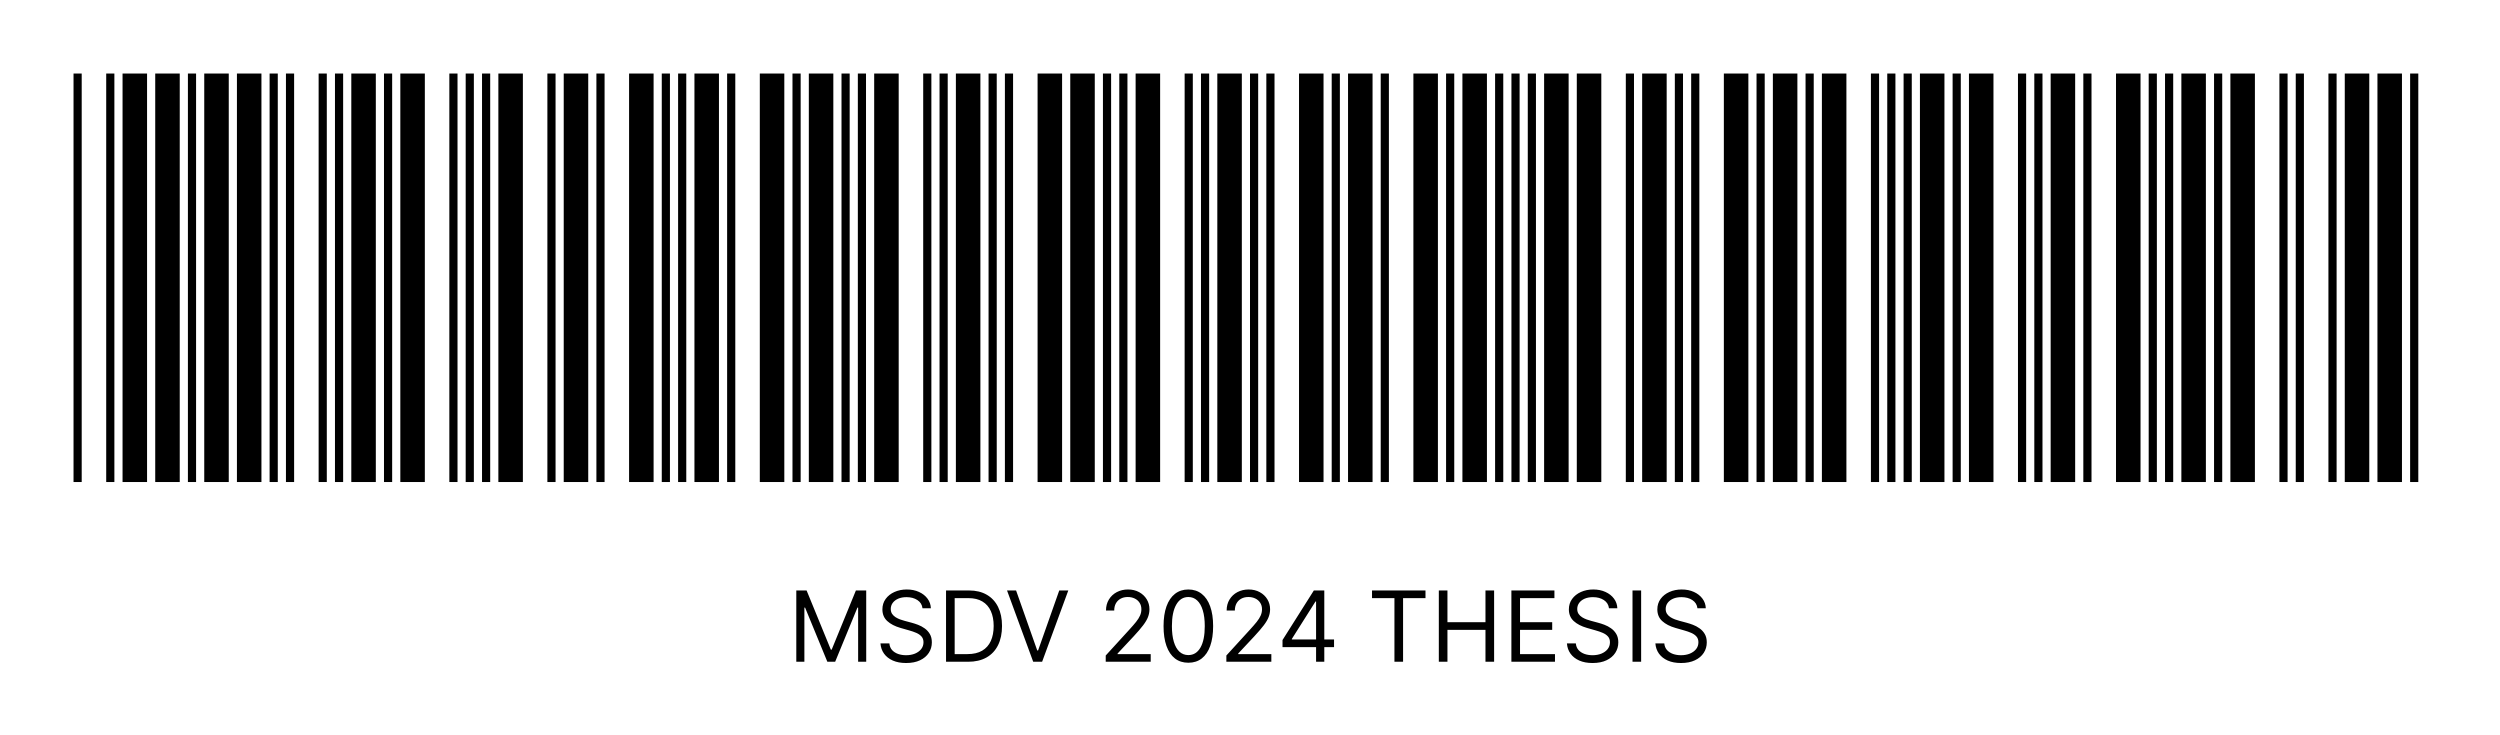 <svg width="306" height="90" viewBox="0 0 306 90" fill="none" xmlns="http://www.w3.org/2000/svg">
<rect width="306" height="90" fill="#1E1E1E"/>
<g clip-path="url(#clip0_0_1)">
<path d="M306 0H0V90H306V0Z" fill="white"/>
<path d="M10 9H9V59H10V9Z" fill="black"/>
<path d="M14 9H13V59H14V9Z" fill="black"/>
<path d="M18 9H15V59H18V9Z" fill="black"/>
<path d="M22 9H19V59H22V9Z" fill="black"/>
<path d="M24 9H23V59H24V9Z" fill="black"/>
<path d="M28 9H25V59H28V9Z" fill="black"/>
<path d="M32 9H29V59H32V9Z" fill="black"/>
<path d="M34 9H33V59H34V9Z" fill="black"/>
<path d="M36 9H35V59H36V9Z" fill="black"/>
<path d="M40 9H39V59H40V9Z" fill="black"/>
<path d="M42 9H41V59H42V9Z" fill="black"/>
<path d="M46 9H43V59H46V9Z" fill="black"/>
<path d="M48 9H47V59H48V9Z" fill="black"/>
<path d="M52 9H49V59H52V9Z" fill="black"/>
<path d="M56 9H55V59H56V9Z" fill="black"/>
<path d="M58 9H57V59H58V9Z" fill="black"/>
<path d="M60 9H59V59H60V9Z" fill="black"/>
<path d="M64 9H61V59H64V9Z" fill="black"/>
<path d="M68 9H67V59H68V9Z" fill="black"/>
<path d="M72 9H69V59H72V9Z" fill="black"/>
<path d="M74 9H73V59H74V9Z" fill="black"/>
<path d="M80 9H77V59H80V9Z" fill="black"/>
<path d="M82 9H81V59H82V9Z" fill="black"/>
<path d="M84 9H83V59H84V9Z" fill="black"/>
<path d="M88 9H85V59H88V9Z" fill="black"/>
<path d="M90 9H89V59H90V9Z" fill="black"/>
<path d="M96 9H93V59H96V9Z" fill="black"/>
<path d="M98 9H97V59H98V9Z" fill="black"/>
<path d="M102 9H99V59H102V9Z" fill="black"/>
<path d="M104 9H103V59H104V9Z" fill="black"/>
<path d="M106 9H105V59H106V9Z" fill="black"/>
<path d="M110 9H107V59H110V9Z" fill="black"/>
<path d="M114 9H113V59H114V9Z" fill="black"/>
<path d="M116 9H115V59H116V9Z" fill="black"/>
<path d="M120 9H117V59H120V9Z" fill="black"/>
<path d="M122 9H121V59H122V9Z" fill="black"/>
<path d="M124 9H123V59H124V9Z" fill="black"/>
<path d="M130 9H127V59H130V9Z" fill="black"/>
<path d="M134 9H131V59H134V9Z" fill="black"/>
<path d="M136 9H135V59H136V9Z" fill="black"/>
<path d="M138 9H137V59H138V9Z" fill="black"/>
<path d="M142 9H139V59H142V9Z" fill="black"/>
<path d="M146 9H145V59H146V9Z" fill="black"/>
<path d="M148 9H147V59H148V9Z" fill="black"/>
<path d="M152 9H149V59H152V9Z" fill="black"/>
<path d="M154 9H153V59H154V9Z" fill="black"/>
<path d="M156 9H155V59H156V9Z" fill="black"/>
<path d="M162 9H159V59H162V9Z" fill="black"/>
<path d="M164 9H163V59H164V9Z" fill="black"/>
<path d="M168 9H165V59H168V9Z" fill="black"/>
<path d="M170 9H169V59H170V9Z" fill="black"/>
<path d="M176 9H173V59H176V9Z" fill="black"/>
<path d="M178 9H177V59H178V9Z" fill="black"/>
<path d="M182 9H179V59H182V9Z" fill="black"/>
<path d="M184 9H183V59H184V9Z" fill="black"/>
<path d="M186 9H185V59H186V9Z" fill="black"/>
<path d="M188 9H187V59H188V9Z" fill="black"/>
<path d="M192 9H189V59H192V9Z" fill="black"/>
<path d="M196 9H193V59H196V9Z" fill="black"/>
<path d="M200 9H199V59H200V9Z" fill="black"/>
<path d="M204 9H201V59H204V9Z" fill="black"/>
<path d="M206 9H205V59H206V9Z" fill="black"/>
<path d="M208 9H207V59H208V9Z" fill="black"/>
<path d="M214 9H211V59H214V9Z" fill="black"/>
<path d="M216 9H215V59H216V9Z" fill="black"/>
<path d="M220 9H217V59H220V9Z" fill="black"/>
<path d="M222 9H221V59H222V9Z" fill="black"/>
<path d="M226 9H223V59H226V9Z" fill="black"/>
<path d="M230 9H229V59H230V9Z" fill="black"/>
<path d="M232 9H231V59H232V9Z" fill="black"/>
<path d="M234 9H233V59H234V9Z" fill="black"/>
<path d="M238 9H235V59H238V9Z" fill="black"/>
<path d="M240 9H239V59H240V9Z" fill="black"/>
<path d="M244 9H241V59H244V9Z" fill="black"/>
<path d="M248 9H247V59H248V9Z" fill="black"/>
<path d="M250 9H249V59H250V9Z" fill="black"/>
<path d="M254 9H251V59H254V9Z" fill="black"/>
<path d="M256 9H255V59H256V9Z" fill="black"/>
<path d="M262 9H259V59H262V9Z" fill="black"/>
<path d="M264 9H263V59H264V9Z" fill="black"/>
<path d="M266 9H265V59H266V9Z" fill="black"/>
<path d="M270 9H267V59H270V9Z" fill="black"/>
<path d="M272 9H271V59H272V9Z" fill="black"/>
<path d="M276 9H273V59H276V9Z" fill="black"/>
<path d="M280 9H279V59H280V9Z" fill="black"/>
<path d="M282 9H281V59H282V9Z" fill="black"/>
<path d="M286 9H285V59H286V9Z" fill="black"/>
<path d="M290 9H287V59H290V9Z" fill="black"/>
<path d="M294 9H291V59H294V9Z" fill="black"/>
<path d="M296 9H295V59H296V9Z" fill="black"/>
<path d="M97.467 72.273H98.728L101.694 79.517H101.797L104.762 72.273H106.024V81H105.035V74.369H104.95L102.223 81H101.268L98.541 74.369H98.456V81H97.467V72.273ZM112.915 74.454C112.864 74.023 112.657 73.688 112.293 73.449C111.93 73.21 111.484 73.091 110.955 73.091C110.569 73.091 110.231 73.153 109.941 73.278C109.654 73.403 109.43 73.575 109.268 73.794C109.109 74.013 109.029 74.261 109.029 74.54C109.029 74.773 109.085 74.973 109.195 75.141C109.309 75.305 109.454 75.443 109.63 75.554C109.806 75.662 109.991 75.751 110.184 75.822C110.377 75.891 110.555 75.946 110.717 75.989L111.603 76.227C111.83 76.287 112.083 76.369 112.362 76.474C112.643 76.579 112.911 76.723 113.167 76.905C113.425 77.084 113.638 77.314 113.806 77.595C113.974 77.876 114.058 78.222 114.058 78.631C114.058 79.102 113.934 79.528 113.687 79.909C113.442 80.29 113.085 80.592 112.613 80.817C112.144 81.041 111.575 81.153 110.904 81.153C110.279 81.153 109.738 81.053 109.281 80.851C108.826 80.649 108.468 80.368 108.207 80.007C107.948 79.646 107.802 79.227 107.768 78.75H108.859C108.887 79.079 108.998 79.352 109.191 79.568C109.387 79.781 109.634 79.94 109.933 80.046C110.234 80.148 110.558 80.199 110.904 80.199C111.308 80.199 111.67 80.133 111.991 80.003C112.312 79.869 112.566 79.685 112.754 79.449C112.941 79.21 113.035 78.932 113.035 78.614C113.035 78.324 112.954 78.088 112.792 77.906C112.63 77.724 112.417 77.577 112.153 77.463C111.888 77.349 111.603 77.25 111.296 77.165L110.222 76.858C109.54 76.662 109.001 76.382 108.603 76.019C108.205 75.655 108.006 75.179 108.006 74.591C108.006 74.102 108.138 73.676 108.403 73.312C108.67 72.946 109.028 72.662 109.477 72.46C109.928 72.256 110.433 72.153 110.989 72.153C111.552 72.153 112.052 72.254 112.489 72.456C112.927 72.655 113.273 72.928 113.529 73.274C113.788 73.621 113.924 74.014 113.938 74.454H112.915ZM118.488 81H115.795V72.273H118.608C119.454 72.273 120.179 72.447 120.781 72.797C121.383 73.144 121.845 73.642 122.166 74.293C122.487 74.94 122.647 75.716 122.647 76.619C122.647 77.528 122.485 78.311 122.162 78.967C121.838 79.621 121.366 80.124 120.747 80.476C120.127 80.825 119.375 81 118.488 81ZM116.852 80.062H118.42C119.142 80.062 119.74 79.923 120.214 79.645C120.689 79.367 121.042 78.97 121.275 78.456C121.508 77.942 121.625 77.329 121.625 76.619C121.625 75.915 121.51 75.308 121.279 74.8C121.049 74.288 120.706 73.896 120.248 73.624C119.791 73.348 119.221 73.21 118.539 73.21H116.852V80.062ZM124.368 72.273L126.959 79.619H127.061L129.652 72.273H130.76L127.555 81H126.464L123.26 72.273H124.368ZM135.341 81V80.233L138.222 77.079C138.56 76.71 138.838 76.389 139.057 76.117C139.276 75.841 139.438 75.582 139.543 75.341C139.651 75.097 139.705 74.841 139.705 74.574C139.705 74.267 139.631 74.001 139.483 73.777C139.338 73.553 139.139 73.379 138.886 73.257C138.634 73.135 138.349 73.074 138.034 73.074C137.699 73.074 137.406 73.144 137.156 73.283C136.909 73.419 136.717 73.611 136.581 73.858C136.447 74.105 136.381 74.395 136.381 74.727H135.375C135.375 74.216 135.493 73.767 135.729 73.381C135.964 72.994 136.286 72.693 136.692 72.477C137.101 72.261 137.56 72.153 138.068 72.153C138.58 72.153 139.033 72.261 139.428 72.477C139.822 72.693 140.132 72.984 140.357 73.351C140.581 73.717 140.693 74.125 140.693 74.574C140.693 74.895 140.635 75.209 140.518 75.516C140.405 75.82 140.206 76.159 139.922 76.534C139.641 76.906 139.25 77.361 138.75 77.898L136.79 79.994V80.062H140.847V81H135.341ZM145.453 81.119C144.811 81.119 144.264 80.945 143.812 80.595C143.361 80.243 143.016 79.733 142.777 79.065C142.538 78.395 142.419 77.585 142.419 76.636C142.419 75.693 142.538 74.888 142.777 74.22C143.018 73.55 143.365 73.038 143.817 72.686C144.271 72.331 144.817 72.153 145.453 72.153C146.089 72.153 146.634 72.331 147.085 72.686C147.54 73.038 147.886 73.55 148.125 74.22C148.366 74.888 148.487 75.693 148.487 76.636C148.487 77.585 148.368 78.395 148.129 79.065C147.891 79.733 147.545 80.243 147.094 80.595C146.642 80.945 146.095 81.119 145.453 81.119ZM145.453 80.182C146.089 80.182 146.584 79.875 146.936 79.261C147.288 78.648 147.464 77.773 147.464 76.636C147.464 75.881 147.384 75.237 147.222 74.706C147.063 74.175 146.832 73.77 146.531 73.492C146.233 73.213 145.874 73.074 145.453 73.074C144.822 73.074 144.33 73.385 143.974 74.007C143.619 74.626 143.442 75.503 143.442 76.636C143.442 77.392 143.521 78.034 143.68 78.562C143.839 79.091 144.068 79.493 144.366 79.769C144.668 80.044 145.03 80.182 145.453 80.182ZM150.107 81V80.233L152.987 77.079C153.325 76.71 153.604 76.389 153.822 76.117C154.041 75.841 154.203 75.582 154.308 75.341C154.416 75.097 154.47 74.841 154.47 74.574C154.47 74.267 154.396 74.001 154.249 73.777C154.104 73.553 153.905 73.379 153.652 73.257C153.399 73.135 153.115 73.074 152.8 73.074C152.464 73.074 152.172 73.144 151.922 73.283C151.675 73.419 151.483 73.611 151.347 73.858C151.213 74.105 151.146 74.395 151.146 74.727H150.141C150.141 74.216 150.259 73.767 150.494 73.381C150.73 72.994 151.051 72.693 151.457 72.477C151.866 72.261 152.325 72.153 152.834 72.153C153.345 72.153 153.798 72.261 154.193 72.477C154.588 72.693 154.898 72.984 155.122 73.351C155.347 73.717 155.459 74.125 155.459 74.574C155.459 74.895 155.401 75.209 155.284 75.516C155.17 75.82 154.972 76.159 154.688 76.534C154.406 76.906 154.016 77.361 153.516 77.898L151.555 79.994V80.062H155.612V81H150.107ZM156.98 79.21V78.341L160.815 72.273H161.446V73.619H161.02L158.122 78.204V78.273H163.287V79.21H156.98ZM161.088 81V78.946V78.541V72.273H162.094V81H161.088ZM167.935 73.21V72.273H174.48V73.21H171.736V81H170.679V73.21H167.935ZM176.112 81V72.273H177.168V76.159H181.822V72.273H182.879V81H181.822V77.097H177.168V81H176.112ZM184.994 81V72.273H190.261V73.21H186.051V76.159H189.989V77.097H186.051V80.062H190.33V81H184.994ZM196.939 74.454C196.888 74.023 196.68 73.688 196.317 73.449C195.953 73.21 195.507 73.091 194.979 73.091C194.592 73.091 194.254 73.153 193.964 73.278C193.678 73.403 193.453 73.575 193.291 73.794C193.132 74.013 193.053 74.261 193.053 74.54C193.053 74.773 193.108 74.973 193.219 75.141C193.332 75.305 193.477 75.443 193.653 75.554C193.83 75.662 194.014 75.751 194.207 75.822C194.401 75.891 194.578 75.946 194.74 75.989L195.626 76.227C195.854 76.287 196.107 76.369 196.385 76.474C196.666 76.579 196.935 76.723 197.19 76.905C197.449 77.084 197.662 77.314 197.83 77.595C197.997 77.876 198.081 78.222 198.081 78.631C198.081 79.102 197.957 79.528 197.71 79.909C197.466 80.29 197.108 80.592 196.636 80.817C196.168 81.041 195.598 81.153 194.928 81.153C194.303 81.153 193.761 81.053 193.304 80.851C192.849 80.649 192.491 80.368 192.23 80.007C191.972 79.646 191.825 79.227 191.791 78.75H192.882C192.911 79.079 193.021 79.352 193.214 79.568C193.411 79.781 193.658 79.94 193.956 80.046C194.257 80.148 194.581 80.199 194.928 80.199C195.331 80.199 195.693 80.133 196.014 80.003C196.335 79.869 196.589 79.685 196.777 79.449C196.964 79.21 197.058 78.932 197.058 78.614C197.058 78.324 196.977 78.088 196.815 77.906C196.653 77.724 196.44 77.577 196.176 77.463C195.912 77.349 195.626 77.25 195.32 77.165L194.246 76.858C193.564 76.662 193.024 76.382 192.626 76.019C192.229 75.655 192.03 75.179 192.03 74.591C192.03 74.102 192.162 73.676 192.426 73.312C192.693 72.946 193.051 72.662 193.5 72.46C193.952 72.256 194.456 72.153 195.013 72.153C195.575 72.153 196.075 72.254 196.513 72.456C196.95 72.655 197.297 72.928 197.553 73.274C197.811 73.621 197.947 74.014 197.962 74.454H196.939ZM200.875 72.273V81H199.819V72.273H200.875ZM207.767 74.454C207.716 74.023 207.509 73.688 207.145 73.449C206.781 73.21 206.335 73.091 205.807 73.091C205.42 73.091 205.082 73.153 204.793 73.278C204.506 73.403 204.281 73.575 204.119 73.794C203.96 74.013 203.881 74.261 203.881 74.54C203.881 74.773 203.936 74.973 204.047 75.141C204.161 75.305 204.305 75.443 204.482 75.554C204.658 75.662 204.842 75.751 205.036 75.822C205.229 75.891 205.406 75.946 205.568 75.989L206.455 76.227C206.682 76.287 206.935 76.369 207.213 76.474C207.494 76.579 207.763 76.723 208.018 76.905C208.277 77.084 208.49 77.314 208.658 77.595C208.825 77.876 208.909 78.222 208.909 78.631C208.909 79.102 208.786 79.528 208.538 79.909C208.294 80.29 207.936 80.592 207.464 80.817C206.996 81.041 206.426 81.153 205.756 81.153C205.131 81.153 204.589 81.053 204.132 80.851C203.678 80.649 203.32 80.368 203.058 80.007C202.8 79.646 202.653 79.227 202.619 78.75H203.71C203.739 79.079 203.849 79.352 204.043 79.568C204.239 79.781 204.486 79.94 204.784 80.046C205.085 80.148 205.409 80.199 205.756 80.199C206.159 80.199 206.521 80.133 206.842 80.003C207.163 79.869 207.418 79.685 207.605 79.449C207.793 79.21 207.886 78.932 207.886 78.614C207.886 78.324 207.805 78.088 207.643 77.906C207.482 77.724 207.268 77.577 207.004 77.463C206.74 77.349 206.455 77.25 206.148 77.165L205.074 76.858C204.392 76.662 203.852 76.382 203.455 76.019C203.057 75.655 202.858 75.179 202.858 74.591C202.858 74.102 202.99 73.676 203.254 73.312C203.521 72.946 203.879 72.662 204.328 72.46C204.78 72.256 205.284 72.153 205.841 72.153C206.403 72.153 206.903 72.254 207.341 72.456C207.778 72.655 208.125 72.928 208.381 73.274C208.639 73.621 208.776 74.014 208.79 74.454H207.767Z" fill="black"/>
</g>
<defs>
<clipPath id="clip0_0_1">
<rect width="306" height="90" fill="white"/>
</clipPath>
</defs>
</svg>
